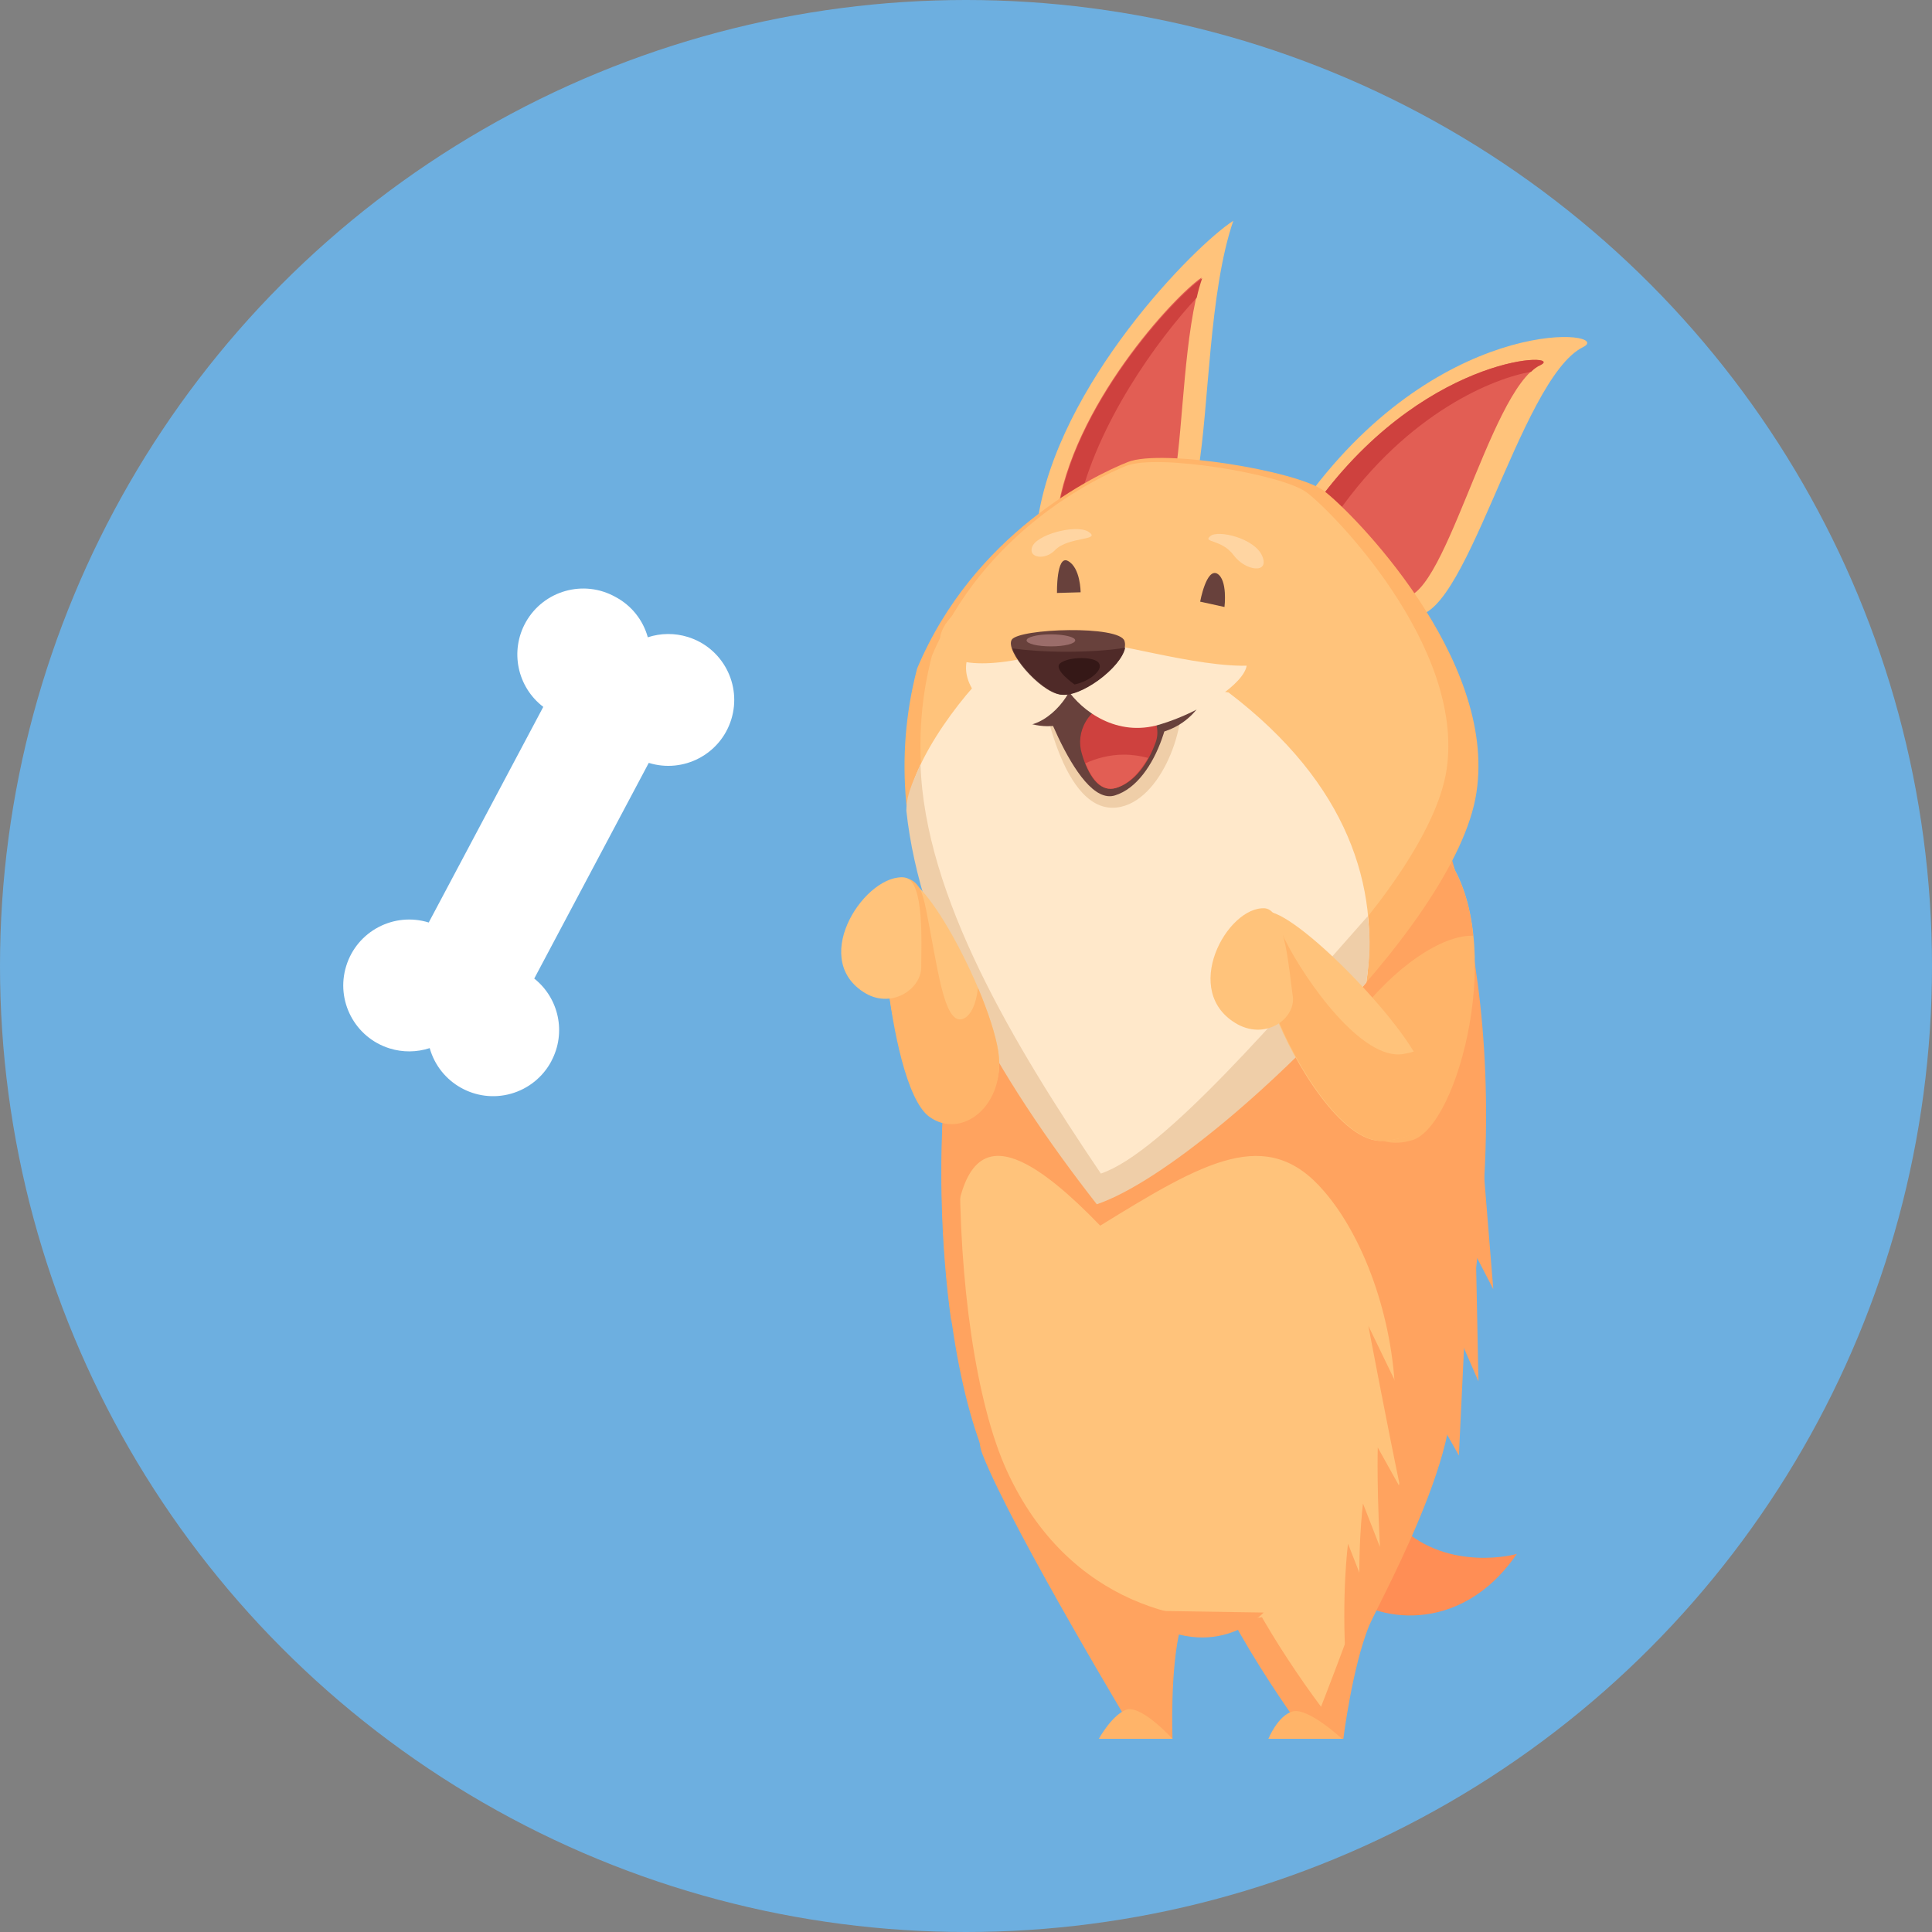 <svg width="90" height="90" viewBox="0 0 90 90" fill="none" xmlns="http://www.w3.org/2000/svg">
<rect x="0" y="0" width="90" height="90" fill="#808080" stroke="none"/>
<circle cx="45" cy="45" r="45" fill="#6DAFE0"/>
<mask id="mask0" mask-type="alpha" maskUnits="userSpaceOnUse" x="7" y="7" width="76" height="76">
<rect x="7.714" y="7.714" width="74.571" height="74.571" rx="10" fill="#F1F1F1"/>
</mask>
<g mask="url(#mask0)">
<path d="M55.816 21.926C56.319 18.969 56.319 13.585 57.452 10.286C55.69 11.406 49.239 17.911 48.327 24.323L55.816 21.926Z" fill="#FFC37B"/>
<path d="M54.745 22.082C55.123 19.747 55.154 15.514 55.972 12.931C54.682 13.803 49.931 18.938 49.239 23.98L54.745 22.082Z" fill="#E25E54"/>
<path d="M50.212 23.669L49.268 24.012C49.929 18.97 54.712 13.834 56.002 12.963C55.907 13.243 55.813 13.554 55.75 13.865C53.925 15.826 51.093 19.717 50.212 23.669Z" fill="#CE413E"/>
<path d="M65.693 28.618C68.179 29.52 70.759 17.631 73.748 16.168C75.258 15.421 67.55 14.488 61.194 22.767L65.693 28.618Z" fill="#FFC37B"/>
<path d="M65.222 27.778C67.204 28.493 69.343 18.191 71.735 17.009C72.962 16.417 66.7 16.386 61.603 23.078L65.222 27.778Z" fill="#E25E54"/>
<path d="M71.764 17.009C71.606 17.071 71.449 17.195 71.323 17.32C69.656 17.6 65.628 19.156 62.293 23.918L61.632 23.047C66.729 16.386 72.959 16.417 71.764 17.009Z" fill="#CE413E"/>
<path d="M65.317 27.777C65.285 27.777 65.254 27.777 65.222 27.746L64.687 27.03L65.317 27.777Z" fill="#CE413E"/>
<path d="M65.253 71.133L62.61 74.153C63.9 75.491 67.99 76.3 70.665 72.379C70.665 72.41 67.487 73.25 65.253 71.133Z" fill="#FF8E55"/>
<path d="M62.578 81H60.974C60.974 81 56.631 75.211 55.782 71.57C54.932 67.928 64.372 61.112 66.92 63.166C69.469 65.251 64.372 74.371 63.774 75.74C62.987 77.701 62.578 81 62.578 81Z" fill="#FFA35F"/>
<path d="M54.619 81H53.014C53.014 81 47.193 71.351 45.777 67.772C44.361 64.193 53.329 61.392 56.192 63.415C59.055 65.469 55.374 74.464 54.996 75.802C54.493 77.732 54.619 81 54.619 81Z" fill="#FFA35F"/>
<path d="M58.99 75.398C55.467 75.927 49.331 74.9 46.216 68.581C43.101 62.263 42.818 45.767 46.971 39.885C51.124 34.002 66.259 35.59 66.825 37.519C67.391 39.418 71.954 49.969 66.794 68.768C66.007 71.6 63.49 74.713 58.99 75.398Z" fill="#FFA35F"/>
<path d="M58.8 75.335C55.527 75.865 49.801 74.838 46.906 68.519C44.011 62.201 43.728 45.705 47.598 39.823C51.468 33.94 65.533 35.528 66.068 37.457C66.603 39.356 70.819 49.907 66.037 68.706C65.344 71.538 63.016 74.62 58.8 75.335Z" fill="#FFC37B"/>
<path d="M51.252 57.096C45.337 50.965 44.173 54.078 44.33 61.672C43.26 54.14 43.921 44.18 46.941 39.885C51.095 34.002 66.229 35.59 66.796 37.519C67.362 39.418 71.924 49.969 66.764 68.768C66.103 71.227 64.121 73.873 60.691 74.993C67.205 70.387 65.348 59.711 61.667 55.478C59.024 52.397 56.098 54.109 51.252 57.096Z" fill="#FFA35F"/>
<path d="M65.789 53.113C67.96 52.459 70.194 43.776 67.393 39.916C64.624 36.088 61.352 47.51 61.352 47.51C61.352 47.51 62.202 54.202 65.789 53.113Z" fill="#FFB469"/>
<path d="M63.146 47.417C62.611 48.133 62.17 48.88 61.824 49.565C61.478 48.444 61.352 47.51 61.352 47.51C61.352 47.51 64.625 36.088 67.394 39.947C68.086 40.912 68.495 42.188 68.621 43.589C67.142 43.558 64.939 45.052 63.146 47.417Z" fill="#FFA35F"/>
<path d="M51.157 55.852C56.128 54.171 67.833 43.215 68.777 36.928C69.752 30.641 62.925 23.794 61.666 22.86C60.408 21.927 54.115 20.899 52.541 21.522C50.968 22.144 45.367 24.852 42.724 31.139C40.522 39.543 44.77 47.604 51.157 55.852Z" fill="#FFB469"/>
<path d="M51.185 53.206C55.748 51.681 66.54 41.596 67.39 35.838C68.239 30.08 62.009 23.762 60.845 22.922C59.681 22.081 53.891 21.117 52.444 21.708C50.997 22.299 45.836 24.789 43.414 30.547C41.4 38.235 45.301 45.642 51.185 53.206Z" fill="#FFC37B"/>
<path d="M46.691 30.672L57.232 32.259C62.833 36.523 64.28 41.347 63.651 45.767C59.592 50.467 54.148 54.855 51.159 55.851C46.439 49.813 42.915 43.837 42.255 37.768C42.349 35.465 45.181 31.855 46.691 30.672Z" fill="#FFE8CA"/>
<path d="M42.881 35.589C43.07 41.752 47.223 48.661 51.282 54.669C54.177 53.704 59.715 47.199 63.711 42.686C63.868 43.868 63.805 44.615 63.648 45.767C59.589 50.467 54.114 55.073 51.093 56.1C46.374 50.062 42.881 43.837 42.221 37.768C42.221 36.897 42.661 36.181 42.881 35.589Z" fill="#EFCEA8"/>
<path d="M54.903 32.01C55.438 33.38 54.273 37.115 52.228 37.582C49.396 38.235 48.484 31.855 48.484 31.855L54.903 32.01Z" fill="#EFCEA8"/>
<path d="M54.394 31.263C54.929 32.602 53.954 36.43 51.94 37.053C50.052 37.644 48.07 31.201 48.07 31.201L54.394 31.263Z" fill="#68413C"/>
<path d="M51.879 32.695C52.445 32.539 53.074 32.695 53.483 33.1C53.892 33.504 54.018 34.096 53.83 34.594C53.483 35.559 52.854 36.461 51.973 36.71C51.187 36.928 50.683 36.088 50.4 35.123C50.242 34.625 50.306 34.065 50.589 33.598C50.84 33.162 51.312 32.82 51.879 32.695Z" fill="#CE413E"/>
<path d="M52.353 35.154C52.763 35.154 53.14 35.216 53.486 35.309C53.109 35.963 52.605 36.523 51.976 36.71C51.315 36.897 50.875 36.305 50.56 35.558C51.032 35.341 51.661 35.154 52.353 35.154Z" fill="#E25E54"/>
<path d="M47.348 33.442C47.348 33.442 48.292 34.034 49.425 33.754L49.078 33.069L47.348 33.442Z" fill="#68413C"/>
<path d="M55.94 32.758C55.94 32.758 55.405 33.785 54.052 34.127L53.863 33.38L55.94 32.758Z" fill="#68413C"/>
<path d="M49.709 32.104C50.401 33.131 52.037 34.345 54.019 33.753C56.001 33.162 57.984 31.824 58.078 30.983C58.298 29.334 53.547 29.116 51.911 29.24C50.275 29.365 49.142 31.264 49.709 32.104Z" fill="#FFE8CA"/>
<path d="M51.251 29.987C52.51 30.018 57.198 31.481 59.18 30.859C61.163 30.267 61.603 30.859 61.729 30.018C61.949 28.369 52.541 27.529 50.905 27.653C49.269 27.746 48.766 29.925 51.251 29.987Z" fill="#FFC37B"/>
<path d="M49.866 32.104C49.394 33.131 47.978 34.376 46.751 33.535C42.85 30.859 46.185 28.338 49.803 28.68C50.936 28.805 50.275 31.263 49.866 32.104Z" fill="#FFE8CA"/>
<path d="M50.467 29.334C49.995 30.361 45.904 31.326 44.52 30.703C42.286 29.738 45.684 26.875 48.107 27.342C50.372 27.778 50.844 28.493 50.467 29.334Z" fill="#FFC37B"/>
<path d="M49.364 32.352C50.371 32.539 52.668 30.796 52.385 29.863C52.164 29.116 47.476 29.271 47.13 29.8C46.815 30.329 48.42 32.197 49.364 32.352Z" fill="#68413C"/>
<path d="M49.647 30.361C50.685 30.361 51.661 30.299 52.416 30.174C52.227 31.108 50.308 32.539 49.395 32.353C48.609 32.197 47.413 30.952 47.161 30.205C47.853 30.299 48.703 30.361 49.647 30.361Z" fill="#4F2A28"/>
<path d="M57.041 28.276L55.908 28.027C55.908 28.027 56.192 26.47 56.695 26.719C57.199 27 57.041 28.276 57.041 28.276Z" fill="#68413C"/>
<path d="M50.339 27.591L49.238 27.622C49.238 27.622 49.207 25.848 49.742 26.128C50.339 26.439 50.339 27.591 50.339 27.591Z" fill="#68413C"/>
<path d="M59.43 47.324C60.216 49.378 62.513 53.3 64.433 53.144C66.352 52.988 67.202 52.086 66.226 49.689C65.219 47.324 59.902 42.002 58.864 42.499C57.825 43.06 59.43 47.324 59.43 47.324Z" fill="#FFC37B"/>
<path d="M58.867 42.53C58.961 42.468 59.119 42.499 59.307 42.53C59.591 43.215 59.842 43.744 59.842 43.744C60.818 45.705 63.461 49.44 65.38 49.097C65.569 49.066 65.726 49.035 65.884 48.973C66.041 49.222 66.167 49.471 66.261 49.689C67.268 52.054 66.418 52.988 64.468 53.144C62.548 53.299 60.251 49.378 59.465 47.324C59.433 47.324 57.829 43.059 58.867 42.53Z" fill="#FFB469"/>
<path d="M57.672 47.728C59.025 48.444 60.378 47.417 60.221 46.39C60.064 45.363 59.875 42.406 58.931 42.313C57.169 42.188 54.935 46.234 57.672 47.728Z" fill="#FFC37B"/>
<path d="M61.539 79.506C59.651 76.985 56.788 72.441 57.166 70.885C57.543 69.329 65.378 65.376 65.535 67.212C65.661 69.017 61.539 79.506 61.539 79.506Z" fill="#FFC37B"/>
<path d="M58.867 75.118C58.867 75.118 56.413 77.794 52.669 75.024L58.867 75.118Z" fill="#FFA35F"/>
<path d="M41.341 45.705C41.593 47.852 42.222 50.592 43.292 51.37C44.803 52.459 46.879 51.494 46.502 48.973C46.124 46.452 43.135 40.601 41.971 40.912C40.838 41.192 41.341 45.705 41.341 45.705Z" fill="#FFC37B"/>
<path d="M41.971 40.881C42.002 40.881 42.002 40.881 42.034 40.881C42.82 40.943 42.977 41.597 43.135 42.344C43.67 44.989 43.953 47.666 44.803 47.48C45.18 47.386 45.463 46.857 45.558 46.017C46.03 47.137 46.376 48.195 46.502 48.973C46.879 51.495 44.803 53.113 43.292 52.024C42.222 51.245 41.593 47.884 41.341 45.736C41.341 45.705 40.838 41.192 41.971 40.881Z" fill="#FFB469"/>
<path d="M40.208 46.203C41.466 47.044 42.914 46.11 42.914 45.052C42.914 43.994 43.071 41.037 42.158 40.881C40.396 40.632 37.691 44.554 40.208 46.203Z" fill="#FFC37B"/>
<path d="M62.701 77.638C62.481 74.277 62.796 71.911 62.796 71.911L63.708 74.246L62.701 77.638Z" fill="#FFA35F"/>
<path d="M63.399 75.771C63.179 72.41 63.494 70.044 63.494 70.044L64.406 72.379L63.399 75.771Z" fill="#FFA35F"/>
<path d="M64.339 72.97C64.119 69.608 64.182 67.43 64.182 67.43L65.378 69.577L64.339 72.97Z" fill="#FFA35F"/>
<path d="M65.287 69.577C64.594 66.278 63.745 61.765 63.745 61.765L65.822 66.06L65.287 69.577Z" fill="#FFA35F"/>
<path d="M68.307 60.551L67.961 67.803L66.766 65.687L68.307 60.551Z" fill="#FFA35F"/>
<path d="M68.715 56.536L68.872 64.349L67.771 61.828L68.715 56.536Z" fill="#FFA35F"/>
<path d="M68.933 52.304L69.563 60.054L68.304 57.626L68.933 52.304Z" fill="#FFA35F"/>
<path opacity="0.5" d="M57.481 25.879C58.016 26.595 59.149 26.75 58.803 25.91C58.456 25.07 56.726 24.665 56.38 24.976C56.002 25.288 56.915 25.101 57.481 25.879Z" fill="#FFE8CA"/>
<path opacity="0.5" d="M49.143 25.63C48.703 26.097 47.916 26.003 48.073 25.506C48.231 24.914 50.087 24.416 50.685 24.759C51.377 25.194 49.772 24.976 49.143 25.63Z" fill="#FFE8CA"/>
<path d="M50.057 31.886C50.781 31.73 51.41 31.201 51.19 30.89C51.001 30.578 49.806 30.578 49.397 30.89C49.019 31.17 50.057 31.886 50.057 31.886Z" fill="#351817"/>
<path d="M47.822 29.831C47.822 29.676 48.326 29.551 48.955 29.551C49.584 29.551 50.088 29.676 50.088 29.831C50.088 29.987 49.584 30.111 48.955 30.111C48.326 30.111 47.822 29.987 47.822 29.831Z" fill="#9B6D6A"/>
<path d="M54.618 81H51.188C51.188 81 51.818 79.848 52.51 79.63C53.234 79.475 54.618 81 54.618 81Z" fill="#FFB469"/>
<path d="M62.517 81H59.087C59.087 81 59.528 79.91 60.22 79.724C60.944 79.537 62.517 81 62.517 81Z" fill="#FFB469"/>
<path d="M25.686 49.431L25.685 49.428C26.382 48.122 26.046 46.505 24.887 45.585L30.222 35.538C31.842 36.04 33.562 35.135 34.065 33.516C34.568 31.896 33.663 30.176 32.044 29.673C31.435 29.484 30.783 29.489 30.177 29.687C29.956 28.881 29.411 28.201 28.672 27.809C27.193 26.98 25.322 27.506 24.492 28.985C23.744 30.32 24.092 32.001 25.308 32.929L19.972 42.974C18.352 42.471 16.631 43.377 16.129 44.996C15.626 46.616 16.531 48.336 18.151 48.839C18.759 49.028 19.411 49.023 20.017 48.825C20.476 50.457 22.172 51.408 23.804 50.949C24.613 50.721 25.293 50.173 25.686 49.431Z" fill="white"/>
</g>
</svg>
